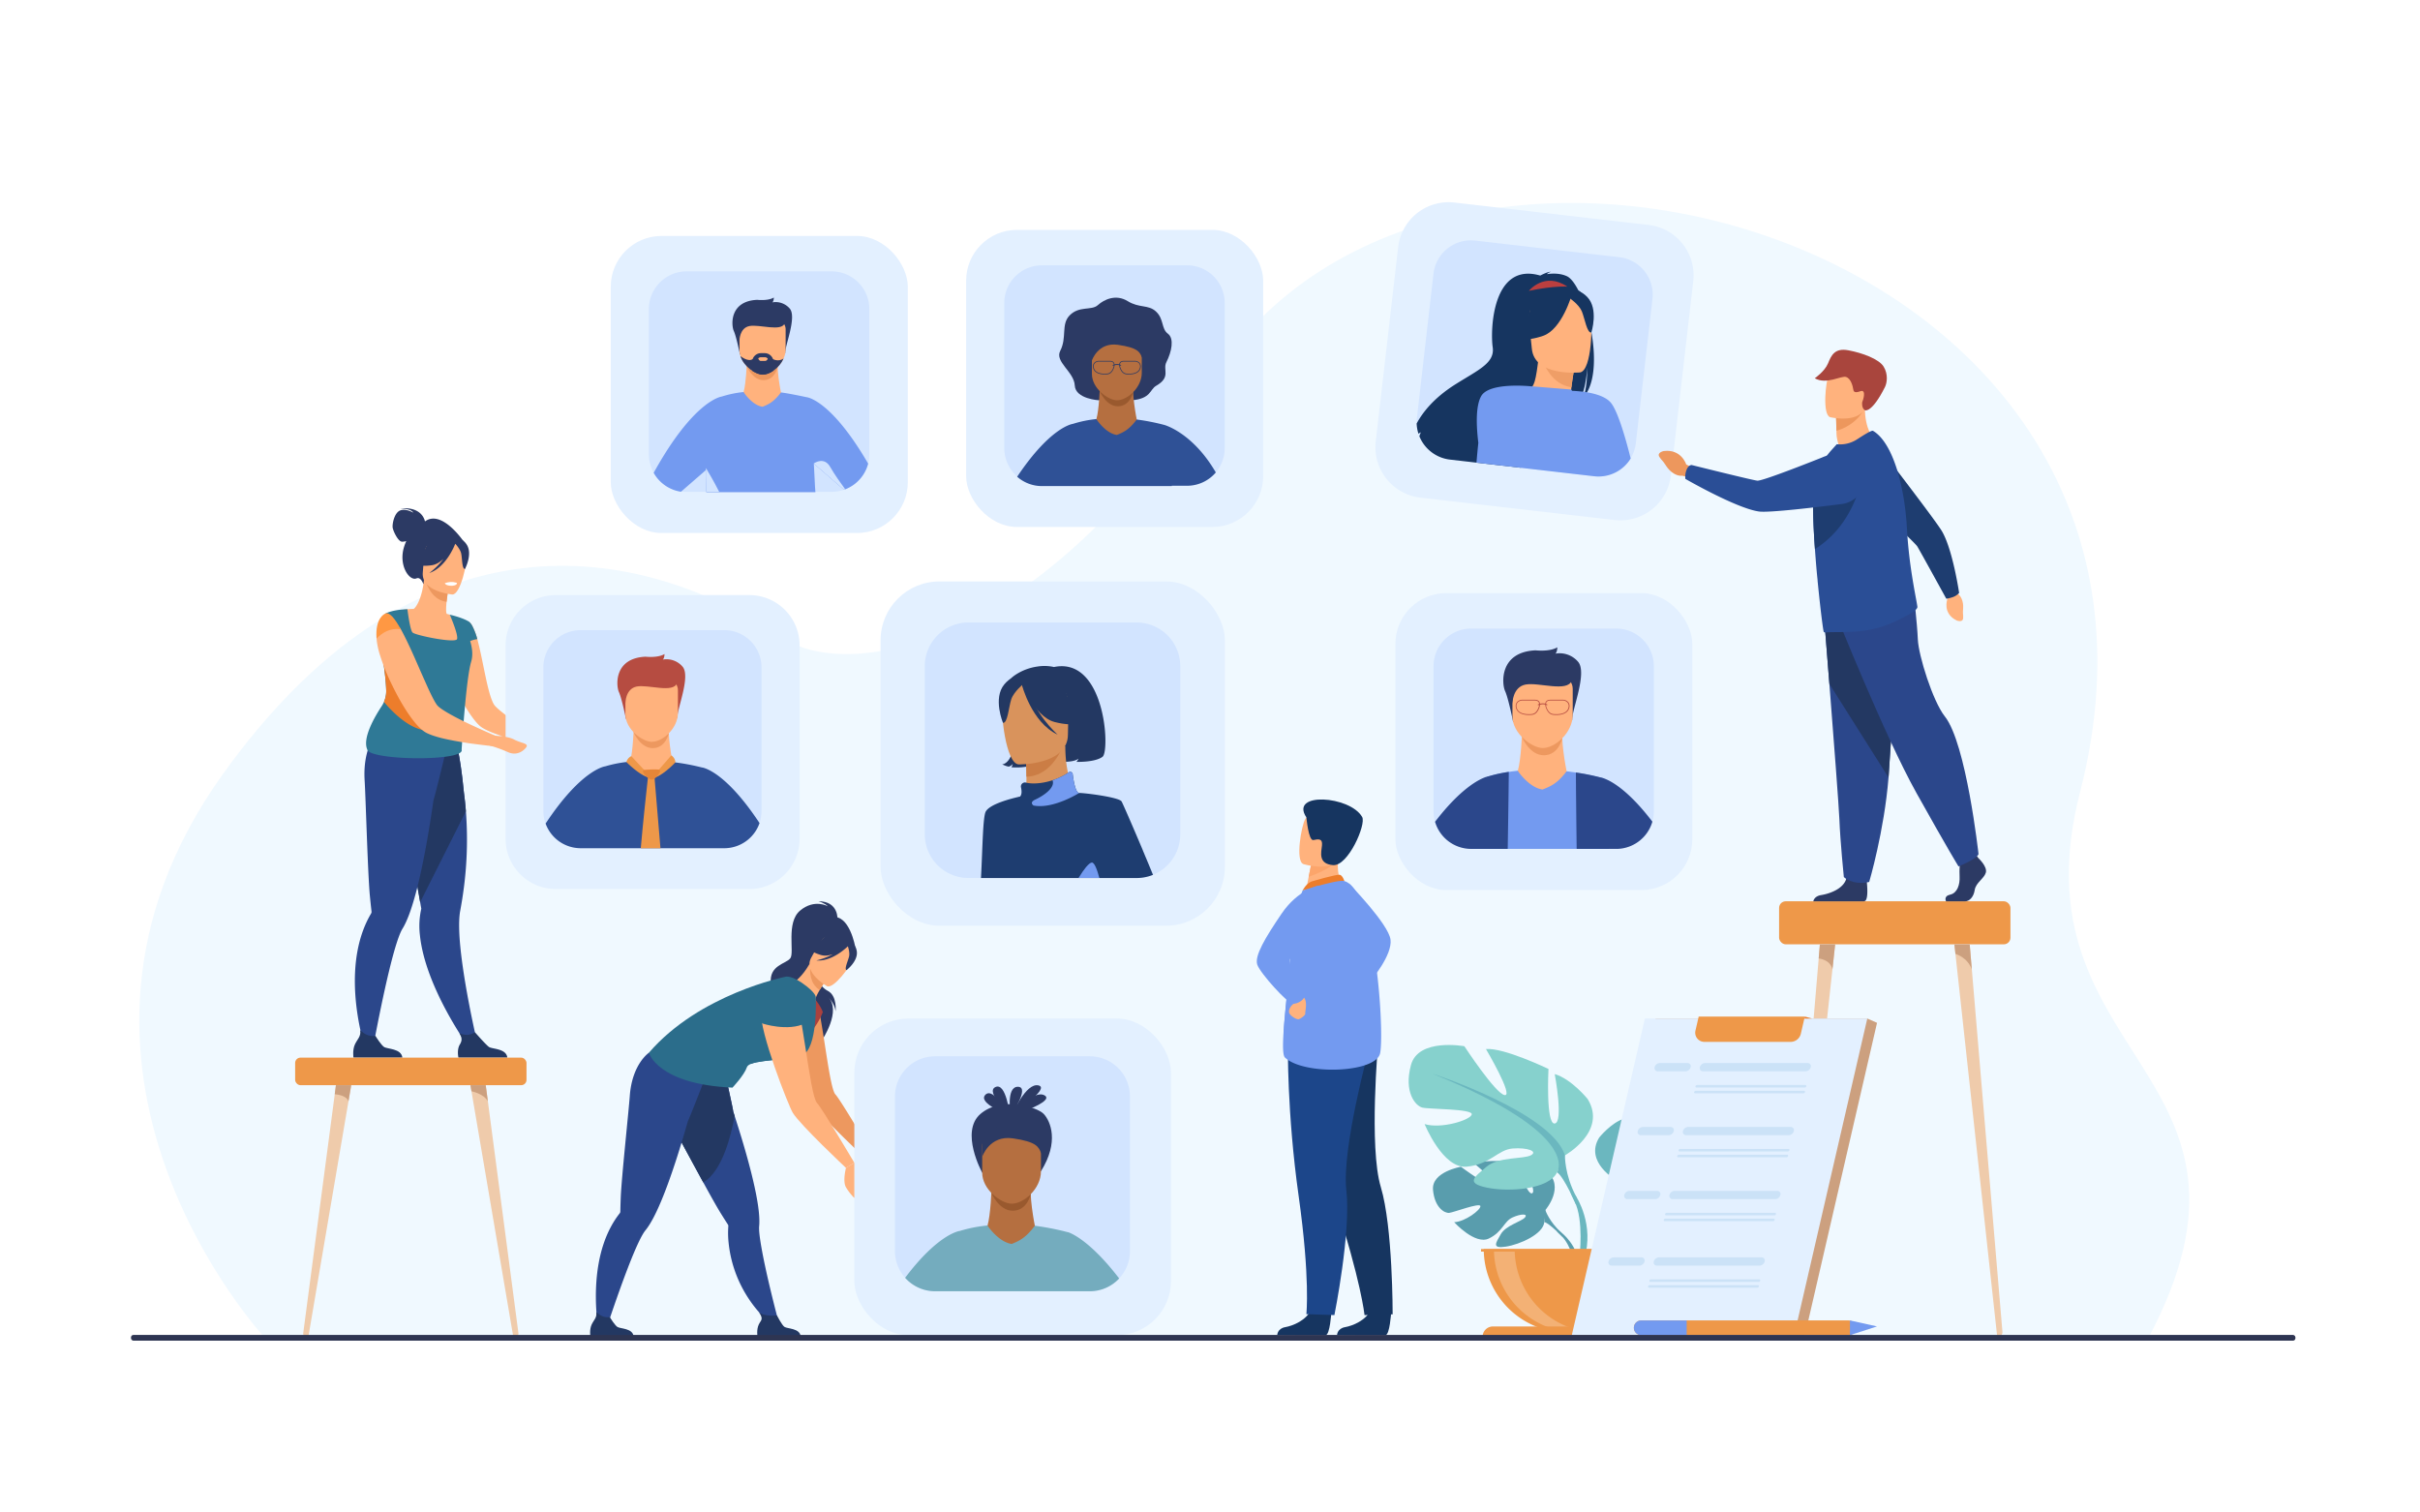<svg xmlns="http://www.w3.org/2000/svg" viewBox="0 0 2848 1780"><defs><style>.cls-1{fill:#fff;}.cls-2{fill:#f0f9ff;}.cls-3{fill:#599dad;}.cls-4{fill:#6bb7bf;}.cls-5{fill:#86d1cd;}.cls-6{fill:#ee9849;}.cls-7{fill:#f3b175;}.cls-8{fill:#2c3a64;}.cls-9{fill:#2b478b;}.cls-10{fill:#233862;}.cls-11{fill:#ffb27d;}.cls-12{fill:#ed985f;}.cls-13{fill:#2f7996;}.cls-14{fill:#ed7d2b;}.cls-15{fill:#e3f0ff;}.cls-16{fill:#d2e4ff;}.cls-17{fill:#b64c41;}.cls-18{fill:#2f5196;}.cls-19{fill:#e58638;}.cls-20{fill:#ff9843;}.cls-21{fill:#efcbab;}.cls-22{fill:#cca07f;}.cls-23{fill:#739af0;}.cls-24{fill:#b56f40;}.cls-25{fill:#99592e;}.cls-26{fill:#163560;}.cls-27{fill:#bc3f3f;}.cls-28{fill:#ef9e67;}.cls-29{fill:#d9935c;}.cls-30{fill:#cb7d45;}.cls-31{fill:#1e3d70;}.cls-32{fill:#1c468a;}.cls-33{fill:#fca56b;}.cls-34{fill:#ed975d;}.cls-35{fill:#a9453d;}.cls-36{fill:#2a4e96;}.cls-37{fill:#aa413e;}.cls-38{fill:#2b6d8b;}.cls-39{fill:#74acbe;}.cls-40{fill:#cbe2f7;}.cls-41{fill:#2e3552;}</style></defs><title>Img1</title><g id="Layer_2" data-name="Layer 2"><g id="_Layer_" data-name="&lt;Layer&gt;"><rect class="cls-1" width="2848" height="1780"/><path class="cls-2" d="M311.87,1574.59s-296.4-318.24-50.12-662.78C480.26,606.11,735,627,921.94,751.06c79.61,52.84,309.13,6.51,504.49-304.55C1692.84,22.3,2616.31,279.59,2447.93,932.23c-81.48,315.84,248,327.32,80.11,643Z"/><path class="cls-3" d="M1818.64,1424.14s23.91-27.9,1.47-45.63c0,0-16.39-9.92-29.76-9.11,0,0,18.94,31.76,12.82,34.91s-18.56-36.91-18.56-36.91-37.3-3.61-49.3,2.15c0,0,31.89,26.1,25.17,27.66s-41.16-24.07-41.16-24.07-34.72,5.91-32.87,27.09,13.81,27.72,19.07,27.16,36-12.3,36.69-8-17.85,18.39-30.81,19c0,0,24.48,27,40.75,19.21s17.65-20.15,27.79-24.78,18.8-4.62,14.61.11-22.53,9.31-28.33,19.57-11,17.18,5.82,14.64,44.2-14.84,45.4-29Z"/><path class="cls-3" d="M1703.51,1400.8s94.3-3.63,115.13,23.34c0,0,4.6,13.79,18.78,26.36l2.21,6s-16.35-17.22-22.19-18.27C1817.44,1438.24,1826.58,1404.83,1703.51,1400.8Z"/><path class="cls-3" d="M1837.42,1450.5s20.24,15,21.64,41.71l-3.67.33s-6.47-27.66-18.15-38.47S1837.42,1450.5,1837.42,1450.5Z"/><path class="cls-4" d="M1902.26,1389.05s-38-21.31-20.29-50.22c0,0,14.2-17.76,29.42-22.32,0,0-8.12,43.12,0,44.13s5.58-48.7,5.58-48.7,40.08-19.27,55.8-17.75c0,0-24.85,42.1-16.74,41.09s36-43.63,36-43.63,41.09-7.61,47.68,16.74-4.06,36.53-10.14,38-45.15,1-44.14,6.08,27.4,13.19,42.11,8.63c0,0-16.23,40.07-37.54,38s-27.9-15.21-41.09-16.23-22.83,2.54-16.23,6.09,28.91,1.16,39.57,10.22,19.27,14.64-.51,18.69-55.3,1.53-62.4-13.69Z"/><path class="cls-4" d="M2021,1316s-106.52,34.5-118.7,73c0,0,.51,17.25-10.14,37v7.61s11.15-25.87,17.24-29.42C1909.36,1404.27,1885.52,1370.79,2021,1316Z"/><path class="cls-4" d="M1892.12,1426.08s-16.43,25-7.07,55.32l4.23-1.14s-4.1-33.45,4.49-50.27S1892.12,1426.08,1892.12,1426.08Z"/><path class="cls-5" d="M1841.73,1359.67s50.15-28.09,26.75-66.21c0,0-18.72-23.4-38.78-29.42,0,0,10.69,56.84,0,58.18s-7.36-64.2-7.36-64.2-52.83-25.41-73.56-23.4c0,0,32.77,55.5,22.07,54.16s-47.48-57.5-47.48-57.5-54.16-10-62.85,22.06,5.35,48.15,13.37,50.16,59.51,1.33,58.18,8-36.11,17.39-55.51,11.37c0,0,21.4,52.82,49.49,50.15s36.78-20.06,54.16-21.4,30.09,3.35,21.4,8-38.11,1.53-52.16,13.47-25.41,19.29.67,24.64,72.89,2,82.25-18Z"/><path class="cls-4" d="M1685.26,1263.37s140.42,45.47,156.47,96.3c0,0-.67,22.73,13.38,48.81v10s-14.72-34.1-22.74-38.78C1832.37,1379.73,1863.8,1335.59,1685.26,1263.37Z"/><path class="cls-4" d="M1855.11,1408.48s21.65,32.89,9.31,72.92l-5.58-1.5s5.41-44.09-5.92-66.27S1855.11,1408.48,1855.11,1408.48Z"/><path class="cls-6" d="M1844.42,1568.21a98.25,98.25,0,0,0,98.24-98.25H1746.18A98.24,98.24,0,0,0,1844.42,1568.21Z"/><path class="cls-7" d="M1868.59,1567.45A98.24,98.24,0,0,1,1758.15,1470h24.41A98.25,98.25,0,0,0,1868.59,1567.45Z"/><path class="cls-6" d="M1944,1573.2H1744.82a12.12,12.12,0,0,1,12.12-12.12h175A12.12,12.12,0,0,1,1944,1573.2Z"/><rect class="cls-6" x="1742.95" y="1469.96" width="201.94" height="3.01"/><path class="cls-8" d="M500.13,613.65c-.28-1.53-3.89-18-29.29-15.15,0,0,12.64-.33,15.59,4.83,0,0-9.45-5.53-16-2.36s-8.87,15.84-8.34,19.82,6.23,16.23,10.76,16.68a13.46,13.46,0,0,0,5.3-.76,59.87,59.87,0,0,0-2.51,6.55c-7.09,22.18,6.25,40.9,14.47,37.43,5.27-2.23,8.18,6.89,8.18,6.89l47-50.8S519.8,599.17,500.13,613.65Z"/><path class="cls-9" d="M561.3,1225.52l-11.42,4.25s-49.61-68.8-55.71-129.34a91.71,91.71,0,0,1,1.63-31s-.49-2.77-1.34-7.66c-.39-2.29-.87-5-1.42-8.19-1.62-9.24-3.84-21.88-6.37-36.28-5.84-33.13-13.4-75.48-19.28-106.62l3.08-1L503.77,899l6.88-21.85,24.8-6.53s5.53,10.84,10.49,62c.91,6.71,1.74,14.11,2.36,22.14a438.26,438.26,0,0,1-2.36,89.66q-1.7,13.33-4.35,27.52c-1.3,6.91-1.5,16.34-1,27.17C543.14,1148.61,561.3,1225.52,561.3,1225.52Z"/><path class="cls-10" d="M548.3,954.78l-53.84,107c-.39-2.29-.87-5-1.42-8.19-1.62-9.24-3.84-21.88-6.37-36.28-5.84-33.13-13.4-75.48-19.28-106.62l3.08-1L503.77,899l6.88-21.85,24.8-6.53s5.53,10.84,10.49,62C546.85,939.35,547.68,946.75,548.3,954.78Z"/><path class="cls-9" d="M524.62,884.36l-1.25-10.69c-20.88,5.54-76.67-15.5-76.67-15.5s-20.23,17.78-17.57,60.4c1.29,20.81,3.66,109.21,6.13,135.37.9,9.48,1.68,16.23,2,18.93v0a3.73,3.73,0,0,1-.61,2.32,122.45,122.45,0,0,0-9.13,19.2c-24.27,64.68,3.74,144.34,3.74,144.34l7.27-2.93s15.94-88.65,28.89-127.81c2.2-6.65,4.31-11.87,6.24-15,5.63-9.09,10.86-23.94,15.6-41.6,9-33.4,16.19-76.84,21-110.38C510.92,941.07,524.62,884.36,524.62,884.36Z"/><path class="cls-11" d="M531.43,796.58a12.93,12.93,0,0,0,.57,1.69c8.16,23,22.69,47.13,32.6,55.94,6.51,5.82,24.39,11.86,39.6,16.18,10.09,3,19.1,5.11,22.79,6,1.18.3,1.86.42,1.86.42l3.39-10s-7.9-4.94-17.53-11.42c-13.38-9.09-30.1-21.06-33.31-26.2-7.41-12-12.33-48.51-18.69-73.19-.31-1.33-.64-2.62-1-3.89-.24-.93-.48-1.84-.73-2.75a2,2,0,0,0-.23-.65c-.35-1-.61-2-.9-2.8,0-.08-.06-.18-.13-.28a74.53,74.53,0,0,0-4.29-9.82c-1.85-2.88-3.88-4.3-6.07-3.82a27.46,27.46,0,0,0-6.82,3.54c-.8.55-1.65,1.18-2.51,1.89a6.69,6.69,0,0,0-1.45,1.24,36.23,36.23,0,0,0-8.56,11.45,44.82,44.82,0,0,0-4,13.69C524.85,772.65,527.21,784.41,531.43,796.58Z"/><path class="cls-11" d="M542.75,754.64a65,65,0,0,1-23,9c-35.25,7.11-47.83-22.87-52.3-43.32a29.94,29.94,0,0,1,12-3.31c2.54-.23,5.2-.36,7.41-.4,4-2.9,10.22-15.06,12.06-34.17l1.63.49,27.39,8.33s-1.51,8.74-2.37,17c-.66,6.47-.91,12.67.28,14.22,2.14.53,3.42.87,3.42.87v0A177.09,177.09,0,0,1,542.75,754.64Z"/><path class="cls-12" d="M527.92,691.29s-1.52,8.73-2.37,17c-15.59-2-22.42-17.1-25-25.34Z"/><path class="cls-11" d="M532.35,699.66s-37.05-3.1-34.77-26.14-1-39,22.79-38S547.85,645.8,549,653.68,542.05,699.87,532.35,699.66Z"/><path class="cls-13" d="M561.74,752.14c-.24-.93-.48-1.84-.73-2.75a2,2,0,0,0-.23-.65c-.35-1-.61-2-.9-2.8,0-.08-.06-.18-.13-.28a74.53,74.53,0,0,0-4.29-9.82c-1.34-2.09-2.69-3.92-4.17-4.59-1.17-.73-7.6-4.48-22-7.86v0c.37.85,10.24,23.34,8.61,28.68s-49.46-4.39-52.48-7.78c-2.43-2.72-4.79-18.61-5.63-24.81-.22-1.54-.33-2.48-.33-2.48s-17.29.16-26.26,5.4a74.09,74.09,0,0,1,7.64,16.44c.26.84.49,1.68.7,2.53a33.75,33.75,0,0,1,.92,5.39c.2,2.36-.7,4.61-2.34,6.92a50.38,50.38,0,0,1-6,6.66c-1.58,1.53-3.28,3.14-5,4.88h0c1.38,10.64,4.66,28,5.4,46.9a32.4,32.4,0,0,1-5.32,18.92c-8.38,12.68-22.89,37.64-17,51,2.19,13.1,115.53,14.28,111.07.19,0,0,5-82.69,11.19-103.37.22-.76.41-1.5.58-2.24,1.72-7.87.22-15.47-1.7-22.23A38.47,38.47,0,0,1,561.74,752.14Z"/><path class="cls-8" d="M549.14,640.76c-5-7.51-9.5-6.42-12.13-4.58-19.11-13.14-33.78,2-33.78,2a44.25,44.25,0,0,1-17,24.57s6.32,4.84,22.27,2.4c4.87-.75,9.45-3.7,13.46-7.43a86.91,86.91,0,0,1-16.67,16.65c19.43-6.72,29.47-31.8,30.48-34.46,2.06,2.26,6.07,7.11,7,11.56,1.26,6.06.88,18.22,4.44,18.16C547.2,669.62,556.67,652,549.14,640.76Z"/><path class="cls-14" d="M509.49,859.63c-21.9,2.94-43.7-17.07-57.65-33.57a31.85,31.85,0,0,0,2.62-13.91c-.74-18.91-4-36.26-5.4-46.9h0c1.74-1.74,3.44-3.35,5-4.88a50.38,50.38,0,0,0,6-6.66C482.39,781.37,539.17,855.64,509.49,859.63Z"/><path class="cls-11" d="M663.31,881.45C658.39,882.87,651,889,641,883.56a164.73,164.73,0,0,0-18.69-8.22c-1.51-.47-2.36-.8-2.36-.8l5.61-11.65a2.26,2.26,0,0,0,.49.2c2.64.91,16,5.46,22.67,4.76,7.44-.83,18.56,9.31,18.56,9.31S668.22,880.1,663.31,881.45Z"/><path class="cls-10" d="M473.53,1244.69H416s-1.38-8.77,1.62-15.42c2.88-6.38,7.39-9.28,6.31-17,3.66,3.76,9.62,8,17.93,6.86,1,1.65,6.58,10.49,10,12.94C455.61,1234.77,472.38,1233.8,473.53,1244.69Z"/><path class="cls-10" d="M597.05,1244.69H539.52s-2.15-9.17,1.63-15.42c3.34-5.52,2.06-8.67-.42-13.24a22.36,22.36,0,0,0,9.69,1.83,20.4,20.4,0,0,0,8.56-3c2.47,2.82,13.07,14.84,16.39,17.22C579.13,1234.77,595.89,1233.8,597.05,1244.69Z"/><path class="cls-1" d="M523.52,686.33s.52,3,8,3.06c0,0,6.31,0,6.32-3.31C537.86,686.08,531.92,683.34,523.52,686.33Z"/><path class="cls-11" d="M585.4,867.17a22.84,22.84,0,0,0,8.5-2.09c3.57-1.9,15.23,1.16,14.1,2.71s-7.66-.36-8.27.52a10.6,10.6,0,0,1-3,2Z"/><path class="cls-15" d="M654.2,700.33H881.84A59.16,59.16,0,0,1,941,759.49V987.13a59.15,59.15,0,0,1-59.15,59.15H654.2A59.15,59.15,0,0,1,595,987.13V759.49A59.16,59.16,0,0,1,654.2,700.33Z"/><path class="cls-16" d="M896.19,785.48V954.41a43.83,43.83,0,0,1-38,43.5,44.82,44.82,0,0,1-6,.4H683.37a43.84,43.84,0,0,1-43.9-43.9V785.48a43.89,43.89,0,0,1,43.9-43.89H852.29A43.89,43.89,0,0,1,896.19,785.48Z"/><path class="cls-11" d="M745.77,858s-.86,26.45-4.24,38.29L714.74,915,815.58,930.1l-24.05-33.23s-7.26-35.45-3.45-48.57S745.77,858,745.77,858Z"/><path class="cls-12" d="M745.62,861.68s8,19.2,23,18.78,18.44-17.41,18.44-17.41Z"/><path class="cls-17" d="M736.66,846.14s-4.85-24.21-8.24-31.55-6.2-40.05,31.31-41.74c0,0,14.39,1.69,22.29-3.11,0,0,0,4.8-2,6.49a24.94,24.94,0,0,1,23.13,8.18c10.16,11.28-6.77,50.77-5.92,60.08Z"/><path class="cls-11" d="M766.9,873C756,872.85,736,858.36,736,840.41v-28c0-6.56,4.57-11.92,10.15-11.92h41.53c5.58,0,10.15,5.36,10.15,11.92v26.42C797.81,857.64,779.38,873.26,766.9,873Z"/><path class="cls-17" d="M736,827.36s.06-16.83,13.39-19.42,43.15,8.2,47.38-4.07-57.65-12-60.77-4.23S736,827.36,736,827.36Z"/><path class="cls-18" d="M830.15,904.33l0,0a18.38,18.38,0,0,0-4.3-1.16v0a264.89,264.89,0,0,0-31-5.91c-1.1-.15-2.19-.27-3.27-.4-6.61,8.79-11.91,12.8-17.47,15.59-1.24.62-2.48,1.18-3.76,1.72-1.11.47-2.24.93-3.4,1.38a21.38,21.38,0,0,1-4.29-1.07,25.59,25.59,0,0,1-2.36-1c-10.66-5-18.72-16.86-18.72-17.19-1.5.16-2.95.33-4.35.5a146.07,146.07,0,0,0-24.86,5.07h0c-.78.09-28.24,3.87-70.26,67.37a43.92,43.92,0,0,0,41.33,29H852.29a44.82,44.82,0,0,0,6-.4,44,44,0,0,0,35.56-29.16C862,920.45,839.2,907.67,830.15,904.33Z"/><path class="cls-6" d="M742.93,889.88a10.69,10.69,0,0,0-5.74,6.94s18,18.47,29.71,18.76Z"/><path class="cls-6" d="M766.9,915.58l23.18-26.64s4.79,3.15,4.72,8.34C794.8,897.28,776.87,916.28,766.9,915.58Z"/><path class="cls-6" d="M777.27,998.31H754.1c2.73-31.1,6.06-61.87,7.66-76.26.33-2.92.58-5.17.75-6.61,0-.24,0-.45.07-.65s0-.21,0-.29c.07-.58.11-.89.11-.89l2.32,0,3.65-.06h0l1.55,0s0,.24,0,.7c0,.25.05.57.09,1s.05.65.08,1c.15,1.71.35,4.17.61,7.27C772.34,938.46,774.84,968.39,777.27,998.31Z"/><path class="cls-19" d="M758.09,906.13s10.69-1.07,17.2-.41a1.8,1.8,0,0,1,1.38,2.67c-1.82,3.29-5.54,9-9.44,9C761.76,917.37,753.24,906.5,758.09,906.13Z"/><path class="cls-11" d="M619.22,879.54c-3,4.12-11.07,10.4-21.42,5.6a164.42,164.42,0,0,0-19.16-7.09c-1.52-.38-2.39-.65-2.39-.65l4.89-12a2.49,2.49,0,0,0,.51.17c2.69.75,16,.8,23.29,4.71C613.41,874.83,622.79,874.69,619.22,879.54Z"/><path class="cls-11" d="M585.88,867.13l-2.06,11.28-10-.95c-1.84-.19-2.89-.36-2.89-.36-4.91-.53-10.79-1.32-17.19-2.15h-.09c-11-1.65-23.32-3.71-33.78-6.27-7.36-1.87-13.79-4-18.24-6.31a9.55,9.55,0,0,1-1.28-.76c-10.71-6.44-24.55-26.93-35.85-49.2-1.57-3.07-3.06-6.15-4.53-9.15a235.72,235.72,0,0,1-12.65-31.87A91.35,91.35,0,0,1,443.67,756a40.12,40.12,0,0,1-.47-4.39c-.06-.79-.11-1.57-.15-2.33,4.33-3.79,14.32-10.86,27.93-10.13.29.49.57,1,.85,1.48,5.87,10.68,12.29,24.61,18.35,38.48,3.35,7.61,6.61,15.22,9.82,22.23,1.85,4.26,3.67,8.27,5.38,11.94,3.3,7,6.22,12.65,8.69,16.16,1.59,2.3,5.84,5.31,11.42,8.64,9.7,5.84,23.75,12.69,35.94,18.22,5.06,2.34,9.84,4.44,13.81,6.18C581.65,865.33,585.88,867.13,585.88,867.13Z"/><path class="cls-20" d="M471.8,740.68c-17-3.13-28.63,10.93-28.63,10.93-2-25,10.15-29.44,10.15-29.44C458.14,719.67,464.67,727.81,471.8,740.68Z"/><rect class="cls-6" x="2093.75" y="1060.69" width="272.26" height="50.65" rx="7.81" ry="7.81"/><path class="cls-21" d="M2159.73,1111.34,2156.5,1141,2109.68,1570a2.67,2.67,0,0,1-2.45,2.63c-2.4,0-4.27-2.49-4-5.35l37.13-439.38,1.41-16.6Z"/><path class="cls-22" d="M2159.73,1111.34,2156.5,1141c-2.22-11.81-16.16-13-16.16-13l1.41-16.6Z"/><path class="cls-21" d="M2352.54,1572.67a2.67,2.67,0,0,1-2.45-2.63L2303.27,1141l-2-18.49-1.21-11.15h18l1.4,16.6,1.11,13,36,426.36C2356.81,1570.18,2354.94,1572.67,2352.54,1572.67Z"/><path class="cls-22" d="M2320.53,1141c-4.58-14.12-19.27-18.46-19.27-18.46h0l-1.21-11.15h18l1.4,16.6Z"/><rect class="cls-6" x="347.35" y="1244.69" width="272.26" height="32.45" rx="6.25" ry="6.25"/><path class="cls-21" d="M413.33,1277.14l-3.24,19L363.27,1571a2.31,2.31,0,0,1-2.45,1.68c-2.4,0-4.27-1.59-4-3.43l37.14-281.47,1.4-10.63Z"/><path class="cls-22" d="M413.33,1277.14l-3.24,19c-2.22-7.57-16.15-8.36-16.15-8.36l1.4-10.63Z"/><path class="cls-21" d="M606.13,1572.67a2.33,2.33,0,0,1-2.45-1.68l-46.82-274.86-2-11.85-1.22-7.14h18l1.41,10.63,1.1,8.35,36,273.12C610.41,1571.08,608.54,1572.67,606.13,1572.67Z"/><path class="cls-22" d="M574.12,1296.12c-4.58-9-19.27-11.83-19.27-11.83h0l-1.22-7.14h18l1.41,10.63Z"/><rect class="cls-15" x="718.77" y="277.69" width="349.59" height="349.59" rx="59.78" ry="59.78"/><path class="cls-16" d="M1023.08,363.74V534.45a44.28,44.28,0,0,1-28.37,41.38c-.5.2-1,.38-1.51.55a44,44,0,0,1-14.49,2.43H808a43.81,43.81,0,0,1-6.62-.5,44.31,44.31,0,0,1-37.73-43.86V363.74A44.35,44.35,0,0,1,808,319.38h170.7A44.36,44.36,0,0,1,1023.08,363.74Z"/><path class="cls-11" d="M878.85,427.73s-.75,23.24-3.73,33.65L851.58,477.8l88.62,13.26-21.14-29.2s-6.38-31.16-3-42.68S878.85,427.73,878.85,427.73Z"/><path class="cls-12" d="M878.72,430.94s7,16.87,20.21,16.5,16.2-15.3,16.2-15.3Z"/><path class="cls-8" d="M870.84,417.28s-4.26-21.28-7.24-27.72-5.45-35.2,27.52-36.69c0,0,12.64,1.49,19.58-2.73,0,0,0,4.22-1.73,5.7A21.92,21.92,0,0,1,929.29,363c8.93,9.92-5.95,44.62-5.2,52.8Z"/><path class="cls-11" d="M924.58,387.63v23.22a27.37,27.37,0,0,1-2.4,11h0a35.15,35.15,0,0,1-11.88,14.34c-4.31,3-8.93,4.76-12.88,4.69-3.43-.07-7.9-1.75-12.23-4.62-5.83-3.86-11.38-9.86-13.74-16.92l0-.11-.09-.29a22.46,22.46,0,0,1-1.07-6.74V387.63c0-5.76,4-10.47,8.92-10.47h36.49C920.56,377.16,924.58,381.87,924.58,387.63Z"/><path class="cls-23" d="M949.19,467.43s-20.81-4.48-30.13-5.57c-8.22,10.93-14.13,13.86-21.64,16.84-12.1-1.67-22.3-17-22.3-17.32a125.32,125.32,0,0,0-25.67,5.29h0c-.85.11-33.07,4.59-80.17,89.8a44.37,44.37,0,0,0,32.12,22.24c6.07-5.24,19.1-16.56,29.32-25.44-.11,2.87-.13,5.46-.07,7.72.18,6.1.37,12.16.5,18.22H959.63c-.25-3.08-.45-6.05-.6-8.88-.44-8.83-.85-16.9-1.23-24.26a1.21,1.21,0,0,0,0-.19c0-.08,0-.15,0-.23l0,0,6.5,5.64,1.47,1.27,1.3,1.13,1.82,1.59,3.34,2.89,1.55,1.35.82.72c.32.27.64.54.95.82s.48.4.71.61l1.64,1.43,1.34,1.17,1.12,1q2,1.77,4,3.44l1.52,1.32c.52.46,1,.91,1.55,1.34l1.06.92.47.4c.53.47,1.05.93,1.55,1.35l1.51,1.32.6.51c.21.19.41.36.62.53.5-.17,1-.35,1.51-.55a44.46,44.46,0,0,0,26.95-30.2C977.55,469.7,949.19,467.43,949.19,467.43Z"/><path class="cls-8" d="M870.25,400.77s0-14.78,11.76-17.06,37.92,7.21,41.64-3.57-50.67-10.6-53.4-3.72S870.25,400.77,870.25,400.77Z"/><path class="cls-16" d="M846.37,578.81H831.14c-.13-6.06-.32-12.12-.5-18.22-.06-2.26,0-4.85.07-7.72,0-.64,0-1.29.08-2,.15.24.41.65.76,1.23C833.83,555.85,840,566.2,846.37,578.81Z"/><path class="cls-8" d="M910.29,426v10.23c-4.31,3-8.93,4.76-12.88,4.69-3.43-.07-7.9-1.75-12.23-4.62V426a10.43,10.43,0,0,1,10.39-10.39h4.33A10.43,10.43,0,0,1,910.29,426Z"/><path class="cls-16" d="M994.71,575.83c-.5.2-1,.38-1.51.55-.21-.17-.41-.34-.62-.53l-.6-.51L990.47,574c-.5-.42-1-.88-1.55-1.35l-.47-.4-1.06-.92c-.5-.43-1-.88-1.55-1.34l-1.52-1.32q-1.94-1.66-4-3.44l-1.12-1-1.34-1.17-1.64-1.43c-.23-.21-.48-.41-.71-.61s-.63-.55-.95-.82l-.82-.72-1.55-1.35-3.34-2.89-1.82-1.59-1.3-1.13-1.47-1.27-6.5-5.64-.12-.11.11-.08c1.22-.86,12.33-8.2,19.34,4.2C982.08,558.41,990,569.42,994.71,575.83Z"/><path class="cls-8" d="M922.17,421.89c-4.9,11.18-16.36,19.18-24.76,19-8.07-.15-21.86-9.24-26-21.54l0-.11-.09-.29s8.67,7.39,14.4,3.73h24.07S916.1,426.31,922.17,421.89Z"/><path class="cls-11" d="M900.33,424.75h-5.19c-1.19,0-2.71-1.95-2.71-3.14a5.74,5.74,0,0,1,2.71-1.19h5.19a4.34,4.34,0,0,1,3.21,1.7S902.82,424.75,900.33,424.75Z"/><rect class="cls-15" x="1137" y="270.56" width="349.59" height="349.59" rx="59.78" ry="59.78"/><path class="cls-16" d="M1441.31,356.61v170.7A44.35,44.35,0,0,1,1397,571.67H1226.25a44.38,44.38,0,0,1-44.36-44.36V356.61a44.36,44.36,0,0,1,44.36-44.36H1397A44.35,44.35,0,0,1,1441.31,356.61Z"/><path class="cls-8" d="M1293.48,471.09s-27.85-1.4-28.63-17.47-23.79-27.79-17.12-40.69c8.17-15.82.71-31,11-41.67,11.36-11.73,25.72-5.36,33.3-12.19s21.42-13.12,35.08-4.69,24.09,3.9,33.07,12c9.92,9,6.16,20.28,14.34,26.42,7.5,5.63,4.45,21-1.87,33.48-4.55,9,5.94,17.44-12.08,27.78-7.49,4.31-5.87,15.14-28.63,17C1321.71,471.93,1299.46,467.13,1293.48,471.09Z"/><path class="cls-24" d="M1294.31,456.84s-.81,25.11-4,36.36l-25.44,17.74,95.75,14.33-22.83-31.55s-6.9-33.67-3.28-46.12S1294.31,456.84,1294.31,456.84Z"/><path class="cls-25" d="M1294.17,460.3s7.58,18.23,21.84,17.83,17.51-16.53,17.51-16.53Z"/><path class="cls-24" d="M1314.37,471.09c-10.33-.18-29.35-13.95-29.35-31V413.51c0-6.22,4.34-11.31,9.64-11.31h39.43c5.3,0,9.64,5.09,9.64,11.31V438.6C1343.73,456.47,1326.23,471.3,1314.37,471.09Z"/><path class="cls-18" d="M1370.33,500.12h0a259.58,259.58,0,0,0-32.55-6.4c-8.9,11.8-15.27,14.95-23.4,18.16-13.07-1.81-24.08-18.31-24.08-18.68a134.94,134.94,0,0,0-27.75,5.68h0c-1.14.15-26.6,4.1-65.49,62.18a44.15,44.15,0,0,0,29.24,11H1379c0-.13,0-.27,0-.4h18A44.26,44.26,0,0,0,1430.83,556C1403.5,509,1370.33,500.12,1370.33,500.12Z"/><path class="cls-8" d="M1285,424.29s7.17-21.89,30.67-18.48,25.54,8.44,28,14.26,7.32-21.29,7.32-21.29l-27.72-8.24s-33.55,3.82-36,9.45l-2.41,5.62Z"/><path class="cls-8" d="M1341.2,427.19a7.58,7.58,0,0,0-5.94-2.52h-12.47c-2.38,0-4,.67-4.93,2a4.41,4.41,0,0,0-.7,2.07h0a11.72,11.72,0,0,0-5.55.1h0a4.54,4.54,0,0,0-.71-2.16c-.89-1.35-2.55-2-4.92-2H1293.5a7.56,7.56,0,0,0-5.94,2.52,6.37,6.37,0,0,0-1.16,5.48c1.42,7.06,9.54,8,13.6,8a20.64,20.64,0,0,0,2.27-.11c3.8,0,6.47-2.17,8.41-6.81a12.15,12.15,0,0,0,1-3.83h0a10.76,10.76,0,0,1,5.5-.11h0a12.21,12.21,0,0,0,.94,3.94c2,4.64,4.62,6.8,8.42,6.81a20.64,20.64,0,0,0,2.27.11c4.06,0,12.18-.9,13.6-7.95A6.39,6.39,0,0,0,1341.2,427.19Zm-30.41,2.95a12.77,12.77,0,0,1-.86,3.26c-1.8,4.3-4.24,6.3-7.68,6.3h0a23.8,23.8,0,0,1-6.92-.32c-4.63-.94-7.35-3.25-8.08-6.87a5.58,5.58,0,0,1,1-4.8,6.74,6.74,0,0,1,5.3-2.22H1306c2.08,0,3.5.55,4.24,1.66a3.9,3.9,0,0,1,.58,1.94h0a8.53,8.53,0,0,0-1.09.41.49.49,0,0,0-.25.65.5.5,0,0,0,.45.28.52.52,0,0,0,.21,0,5.92,5.92,0,0,1,.67-.26Zm30.77,2.37c-.73,3.62-3.45,5.93-8.08,6.87a23.8,23.8,0,0,1-6.92.32h0c-3.44,0-5.88-2-7.67-6.3a11.4,11.4,0,0,1-.87-3.34h0a5.64,5.64,0,0,1,.71.33.49.49,0,0,0,.66-.21.48.48,0,0,0-.2-.66,8.39,8.39,0,0,0-1.17-.5h0a3.81,3.81,0,0,1,.58-1.85c.73-1.11,2.16-1.66,4.24-1.66h12.47a6.74,6.74,0,0,1,5.3,2.22A5.58,5.58,0,0,1,1341.56,432.51Z"/><path class="cls-15" d="M1900.12,612,1671.6,585.65a59.77,59.77,0,0,1-52.53-66.23l26.35-228.52a59.77,59.77,0,0,1,66.23-52.53l228.52,26.35A59.77,59.77,0,0,1,1992.71,331l-26.35,228.52A59.79,59.79,0,0,1,1900.12,612Z"/><path class="cls-16" d="M1944.72,351.87l-19.56,169.58a43.91,43.91,0,0,1-6.23,18.07h0a44.34,44.34,0,0,1-38.15,21.19h0a42.8,42.8,0,0,1-4.76-.29l-71.89-8.29-14.22-1.64-46.45-5.36-6-.69-31-3.58a44.32,44.32,0,0,1-36-27.46c-.39-.95-.74-1.9-1.05-2.87a43.58,43.58,0,0,1-2.15-12.15,44.1,44.1,0,0,1,.27-6.67L1687,322.15a44.35,44.35,0,0,1,49.15-39l169.58,19.55A44.37,44.37,0,0,1,1944.72,351.87Z"/><path class="cls-26" d="M1872.9,391c0-.14,0-.28-.07-.41-.55-3.09-1.17-6.17-1.84-9.19h0c3.77-24.25-5.54-34.61-13.59-39.87h0c-4.33-8.45-9-14.41-13.33-16.43-8-3.69-17.18-3.4-23.54-2.48,1.5-1.84,4.68-2.73,4.68-2.73-4-.26-12.53,4.42-12.53,4.42-57-16.6-58.78,65.35-56,84.12s-16.42,26.59-43.87,43.88c-24.94,15.71-38.37,32.65-45.6,46.08a43.58,43.58,0,0,0,2.15,12.15,8.69,8.69,0,0,1,2.69-1.75c0,.17-.73,2-1.64,4.62a44.32,44.32,0,0,0,36,27.46l31,3.58,6,.69,46.45,5.36c4.88-6.91,10.2-14.08,15.72-21.18,13.44-17.32,28.13-34.32,40.91-46.69,4.22-4.09,8.22-7.66,11.91-10.58l.4-.32a54,54,0,0,0,4.4-10.68c3.93-12.85,4.67-27.16,4.73-28.58,0,13.28-1.16,22.49-2.68,28.87a49.75,49.75,0,0,1-1.92,6.34,34.06,34.06,0,0,0,4.36-6C1877.41,445.12,1877.53,417.29,1872.9,391Z"/><path class="cls-11" d="M1849.85,476.92c.18.11-18.75,7.32-31.75,2.09-12.23-4.9-18.6-22.23-18.42-22.24,5.47-.45,7.86-7.62,11.39-39.22l2.36.75L1853.17,431s-2.41,12.69-3.82,24.74C1848.15,465.9,1847.66,475.57,1849.85,476.92Z"/><path class="cls-27" d="M1799.29,342.27s18.32-23.12,45.29-4.92C1844.58,337.35,1829.66,336,1799.29,342.27Z"/><path class="cls-28" d="M1853.17,431s-2.41,12.69-3.82,24.74c-22.68-3.26-32.32-25.4-35.92-37.48Z"/><path class="cls-11" d="M1859.54,438.29s-53.92,5.45-56.8-28.19-11.76-55.58,22.55-60.47,42.1,7.36,45.79,18.35S1873.49,436,1859.54,438.29Z"/><path class="cls-26" d="M1849.81,346.73s-11.46,40.71-33.66,48.45-32.55,2.5-32.55,2.5,16.24-15.29,17.82-39.73C1801.42,358,1837.07,328.89,1849.81,346.73Z"/><path class="cls-26" d="M1846.41,350.24s11.79,7.88,15.2,16.22,6.11,25.87,11.2,24.84c0,0,8.88-27.76-4.92-41.88C1853.26,334.45,1846.41,350.24,1846.41,350.24Z"/><path class="cls-23" d="M1896,474.27c-5.6-7-17-10.67-28.28-12.56l-2.44-.37-2-.29c-4.74-.61-9.28-.93-13.15-1.1l-1-1.48,0-.05-45.6-3.69-.48,0h-.19c-3.44-.37-50.67-5.05-59.81,11.61-6,10.89-6.09,31.73-3.26,54.85-.86,7.85-1.56,15.83-2.19,23.32l6,.69,46.45,5.36,14.22,1.64,71.89,8.29a42.8,42.8,0,0,0,4.76.29h0a44.34,44.34,0,0,0,38.15-21.19h0C1912,511.22,1903.37,483.51,1896,474.27Z"/><rect class="cls-15" x="1642.19" y="698.06" width="349.39" height="349.39" rx="59.74" ry="59.74"/><path class="cls-16" d="M1946.33,784.06V954.67A44.26,44.26,0,0,1,1904.17,999c-.72,0-1.44,0-2.17,0H1730.47l-.87,0a44.27,44.27,0,0,1-42.54-44.29V784.06a44.34,44.34,0,0,1,44.33-44.34H1902A44.34,44.34,0,0,1,1946.33,784.06Z"/><path class="cls-11" d="M1791.16,863.11s-1,30.34-4.86,43.93l-30.74,21.44,115.7,17.32-27.59-38.13s-8.33-40.68-4-55.73S1791.16,863.11,1791.16,863.11Z"/><path class="cls-12" d="M1791,867.3s9.14,22,26.38,21.54,21.15-20,21.15-20Z"/><path class="cls-8" d="M1780.71,849.46s-5.57-27.78-9.45-36.19-7.12-46,35.92-47.9c0,0,16.51,1.94,25.57-3.56,0,0,0,5.5-2.26,7.44a28.59,28.59,0,0,1,26.53,9.39c11.65,12.94-7.76,58.25-6.79,68.93Z"/><path class="cls-11" d="M1815.4,880.33c-12.48-.22-35.47-16.85-35.47-37.44V810.76c0-7.52,5.25-13.67,11.65-13.67h47.64c6.41,0,11.66,6.15,11.66,13.67v30.31C1850.88,862.66,1829.72,880.58,1815.4,880.33Z"/><path class="cls-8" d="M1779.93,827.91s.07-19.3,15.36-22.27,49.52,9.41,54.37-4.67-66.15-13.84-69.73-4.85S1779.93,827.91,1779.93,827.91Z"/><path class="cls-23" d="M1893.3,999H1730.47c4.1-37.1,12.89-81.83,19.92-84.78,0,0,.8-.29,2.35-.77h0a159.16,159.16,0,0,1,22.78-5h.08q4.9-.76,10.66-1.36c0,.45,13.31,19.91,29.1,22.09,9.82-3.89,17.53-7.19,28.27-21.46,3.54.42,7.17.9,10.88,1.48,9,1.39,18.53,3.28,28.45,5.78,1.18.29,2.36.59,3.55.91h0l1.41.37s.12.49.4,3.4h0C1889,926.21,1890.43,945.21,1893.3,999Z"/><path class="cls-9" d="M1751.67,913.64l-.12,0a23.33,23.33,0,0,0-2.47.71l-.18.06-.14,0-.1,0c-8.54,3-29.93,13.81-59.8,52.7A44.34,44.34,0,0,0,1729.6,999l.87,0h43.9c.47-27.39.8-51.22,1-67.56.08-7.22.15-13,.2-16.92s.06-6.12.06-6.12h-.08A170.83,170.83,0,0,0,1751.67,913.64Z"/><path class="cls-9" d="M1888,916.21a24.25,24.25,0,0,0-4.4-1.26h0a260.58,260.58,0,0,0-29-5.8h0c0,.23,0,5.17.1,13.69h0c0,5.46.11,12.4.18,20.5.15,15.1.35,34.28.64,55.66H1902c.73,0,1.45,0,2.17,0a44.39,44.39,0,0,0,40.44-32C1916.68,930.38,1896.73,919.45,1888,916.21Z"/><path class="cls-17" d="M1845.56,826.34a8.48,8.48,0,0,0-6.68-2.84h-14c-2.66,0-4.53.77-5.54,2.28a5.22,5.22,0,0,0-.79,2.32h0a13,13,0,0,0-6.23.11h0a5.19,5.19,0,0,0-.8-2.43c-1-1.51-2.87-2.28-5.54-2.28h-14a8.48,8.48,0,0,0-6.68,2.84,7.19,7.19,0,0,0-1.31,6.17c1.6,7.92,10.73,8.94,15.29,8.94a24.81,24.81,0,0,0,2.56-.12c4.27,0,7.27-2.44,9.46-7.66a13.62,13.62,0,0,0,1.06-4.3h0a12.25,12.25,0,0,1,6.18-.13h0a13.5,13.5,0,0,0,1.07,4.43c2.19,5.22,5.19,7.66,9.46,7.66a24.6,24.6,0,0,0,2.56.12c4.56,0,13.69-1,15.29-8.94A7.19,7.19,0,0,0,1845.56,826.34Zm-34.2,3.31a13.64,13.64,0,0,1-1,3.66c-2,4.85-4.77,7.1-8.63,7.1h-.06a27.26,27.26,0,0,1-7.78-.36c-5.21-1.06-8.26-3.66-9.08-7.72a6.3,6.3,0,0,1,1.11-5.4,7.6,7.6,0,0,1,6-2.51h14c2.34,0,4,.63,4.77,1.87a4.26,4.26,0,0,1,.66,2.18h0a10.84,10.84,0,0,0-1.23.45.55.55,0,0,0-.27.73.54.54,0,0,0,.5.33.59.59,0,0,0,.23,0,7.75,7.75,0,0,1,.75-.29Zm34.6,2.68c-.82,4.06-3.88,6.66-9.08,7.72a27.26,27.26,0,0,1-7.78.36H1829c-3.86,0-6.6-2.25-8.63-7.1a13.57,13.57,0,0,1-1-3.75h0a6.33,6.33,0,0,1,.8.36.55.55,0,1,0,.52-1,8.45,8.45,0,0,0-1.33-.57h0a4.43,4.43,0,0,1,.65-2.08c.83-1.24,2.44-1.87,4.77-1.87h14a7.61,7.61,0,0,1,6,2.51A6.3,6.3,0,0,1,1846,832.33Z"/><rect class="cls-15" x="1036.31" y="684.27" width="405.2" height="405.2" rx="69.29" ry="69.29"/><path class="cls-16" d="M1389,784V981.86a51.43,51.43,0,0,1-32.11,47.67c-1.11.45-2.23.86-3.38,1.23a51.14,51.14,0,0,1-15.93,2.52H1139.75a51.42,51.42,0,0,1-51.42-51.42V784a51.42,51.42,0,0,1,51.42-51.42h197.86A51.42,51.42,0,0,1,1389,784Z"/><path class="cls-10" d="M1240.39,785h0a51.42,51.42,0,0,0-19.46-.57,62.77,62.77,0,0,0-26,9.83c-10,6.77-24.5,21.39-8.32,61.49l7.67,13.79c-2.56,30-14.85,30-14.85,30s5.38,2.64,8,2.64c0,0,3.79-1.44,4.54-3.54,0,0-.75,3.29-1.72,4.34,0,0,20.86,2,31.28-5.9,5.66-4.28,11.86-14.32,15.86-24.56l15.78,1.11c.17,6.78-2.26,14.55-9.85,22.65,0,0,19.46,1.91,26-3.48a18.1,18.1,0,0,1-2.5,3.81s21.76.78,30.74-6S1300.78,772.59,1240.39,785Z"/><path class="cls-29" d="M1315.78,1033.28h-154c-1.87-11.95-3-23.1-2.3-33.8.91-13.43,6.84-25.53,13.84-35.35a120.65,120.65,0,0,1,25.65-26l1-.17c1.1-.2,3-.5,5-.69h0c1.91-1,2.69-8,2.93-16.15.06-2.28.08-4.63.08-7,0-2,0-4.07-.08-6.09,0-.94-.05-1.87-.08-2.79,0-.27,0-.52,0-.78s0-.78,0-1.16l0-.9c0-.46,0-.91,0-1.36,0-.61-.05-1.2-.07-1.79,0-.13,0-.25,0-.38,0-.55,0-1.09-.07-1.62s-.07-1.27-.1-1.86l0-.46c-.05-.95-.1-1.84-.15-2.65l0-.64c0-.25,0-.48,0-.71s0-.44,0-.64c0-.67-.08-1.24-.11-1.7,0-.1,0-.2,0-.3s0-.21,0-.3c0-.43,0-.65,0-.65l26-5.15h0l17.81-3.53,2.09-.41.52-.1v0a157.06,157.06,0,0,0,1,18.48,124.1,124.1,0,0,0,2.18,13.06h0c3.24,14.37,8.29,23,11.94,24.45h0a2.05,2.05,0,0,0,.37.13C1286.58,937.92,1313.53,983.92,1315.78,1033.28Z"/><path class="cls-30" d="M1206.93,887.32s1,13.79,1,26.79c24.53-.69,37.49-23.07,42.8-35.47Z"/><path class="cls-29" d="M1198.74,899.62s58,1,58.06-35.18,7.56-60.37-29.49-62.51-44.26,11.65-47.2,23.71S1183.64,898.44,1198.74,899.62Z"/><path class="cls-10" d="M1200.88,801.05s15.89,42.4,40.27,48.67,35-.26,35-.26-18.7-14.86-22.58-40.79C1253.53,808.67,1212.87,780.86,1200.88,801.05Z"/><path class="cls-10" d="M1204.82,804.49S1193,814,1190.06,823.16s-4.19,28.15-9.71,27.51c0,0-12-28.82,1.48-45.13C1196.09,788.25,1204.82,804.49,1204.82,804.49Z"/><path class="cls-10" d="M1202.62,805.92s11.32,44.41,42.08,58.63c0,0-30.76-27.28-33.38-56.6S1202.62,805.92,1202.62,805.92Z"/><path class="cls-31" d="M1349.38,1011.34c-1-2.36-2-4.69-2.92-7-.49-1.15-1-2.28-1.44-3.4a.25.25,0,0,0,0-.09c-13.41-31.84-24-55.88-25.07-57.64-3-5.06-43.86-10.07-49.85-10-4.35,0-6.73-14.39-7.69-22.27a2.93,2.93,0,0,0-4.55-2.07l-1.29.85-1.6,1-1.62,1-1.08.62L1251,913l-1.12.59-1.12.56-1.11.54-.89.41c-.54.25-1.08.49-1.63.71l-1.16.49c-.27.12-.55.23-.82.33-1.49.59-3,1.12-4.46,1.61-12.46,4.09-24.11,4.48-30.82,2.89l-.49-.12a4.74,4.74,0,0,0-5.8,5.61c.9,4.1,1.13,8.58-1.18,10.84-10.38,2.31-35.64,8.76-40.37,17.75-3.4,6.44-3.71,44.38-5.55,78.11h183.12a51.14,51.14,0,0,0,15.93-2.52c1.15-.37,2.27-.78,3.38-1.23C1354.37,1023.32,1351.84,1017.23,1349.38,1011.34Z"/><path class="cls-23" d="M1293.84,1033.28h-24.56c6.21-10.28,12.14-17.75,15.56-18.17C1287.78,1014.76,1290.91,1022.48,1293.84,1033.28Z"/><path class="cls-23" d="M1270.07,933.19s-30.6,19.38-53.75,14.79c0,0-5.55-3.51,2.11-7,7.2-3.3,23.94-13.09,20.27-22.74a75.8,75.8,0,0,0,19.13-9.35,2.92,2.92,0,0,1,4.54,2.07C1263.34,918.8,1265.73,933.19,1270.07,933.19Z"/><path class="cls-23" d="M1587.58,1039.83s46.59,47.66,48.86,66S1614,1153,1614,1153Z"/><path class="cls-26" d="M1566.77,1545s-1.6,25.91-6.62,26.28c-.66,0-25.42,0-25.42,0l-31.6-.18s.2-7.62,9.44-9.23,24.7-8.1,30.3-20.31C1548.75,1528.73,1566.77,1545,1566.77,1545Z"/><path class="cls-26" d="M1637.17,1545s-1.61,25.91-6.62,26.28c-.67,0-25.43,0-25.43,0l-31.6-.18s.21-7.62,9.44-9.23,24.71-8.1,30.3-20.31C1619.15,1528.73,1637.17,1545,1637.17,1545Z"/><path class="cls-26" d="M1531.77,1266.5s8.27,52.87,39.1,146.71,35,134.49,35,134.49l33.08-.93s.28-102.56-13.93-149.75-3.07-170.13-3.07-170.13Z"/><path class="cls-32" d="M1515.67,1229.78s-1.17,79.67,12.62,177.48,9.11,139.34,9.11,139.34l33,1.1s19.73-97.85,14.07-146.81,27-168,27-168Z"/><path class="cls-11" d="M1579.58,1043.36,1562,1054.89l-25.42-4.74c.35-2.05,2-10.56,3.56-18.26.09-.45.19-.91.27-1.35,1.31-6.56,2.44-12.19,2.44-12.19l23.74-10.47,8.86-3.91c0,.14-.69,7.28-.78,8.32C1573,1030.79,1579.58,1043.36,1579.58,1043.36Z"/><path class="cls-14" d="M1543.08,1037.54c.5-.21,30.62-9.1,33.89-8s5.21,7.41,5.21,7.41l-49.27,11.14S1536.79,1040.19,1543.08,1037.54Z"/><path class="cls-23" d="M1624.18,1239.62c-5.1,23.29-90.06,26.05-112,4.91-2.5-2.41-2.62-13.62-1.68-28.74,1.84-29.53,7.74-74,8-96.65a179.18,179.18,0,0,1,3.63-32.35,261.87,261.87,0,0,1,10.77-38.72s41.5-13.42,49.27-11.14C1619.58,1047.92,1629.29,1216.33,1624.18,1239.62Z"/><path class="cls-23" d="M1510.54,1215.79c1.84-29.53,7.74-74,8-96.65a179.18,179.18,0,0,1,3.63-32.35l25-4.41S1571.51,1182.07,1510.54,1215.79Z"/><path class="cls-11" d="M1524.06,1174.63a5.88,5.88,0,0,1-1.87,6.8c-3.58,2.73-5.89,7.15-5.07,10.39s8.65,8.5,11.37,7.65,8.25-5.11,7.65-6.81,3.72-15-2.9-20.07S1524.06,1174.63,1524.06,1174.63Z"/><path class="cls-23" d="M1552,1042.09s-24.34,4.56-43.74,33.15-32.16,49.84-28.59,60.14,36.15,46,41.76,46,14.68-4.08,15.19-13.27c0,0-22.93-34.37-18.41-39.52,1.93-2.2,29.77-24.81,33.75-14.59C1558.5,1130.93,1552,1042.09,1552,1042.09Z"/><path class="cls-33" d="M1572.88,1012.61c-5.22,8.84-24.65,16.47-32.75,19.28.09-.45.19-.91.27-1.35,1.31-6.56,2.44-12.19,2.44-12.19l23.74-10.47C1571.83,1007.8,1575,1009,1572.88,1012.61Z"/><path class="cls-11" d="M1533.89,1016.91s38.25,11.93,45.31-12,16.76-38.51-7.36-47.14-31.58-.9-35.88,6.51S1524.13,1013.19,1533.89,1016.91Z"/><path class="cls-26" d="M1537.46,962s2.44,27.84,8.2,26.63,11-2.1,10.13,6.29-4.75,21.74,13,23.22,39.19-47.93,34.31-56.6C1589,936.52,1517.12,931.47,1537.46,962Z"/><path class="cls-11" d="M2205.78,518s-17.46,20.71-39.69,12c0,0-4.78-11.56-4.85-20.09,0-1.05,0-2.06,0-3-.12-9.6-.44-15-.44-15h0c1-.42,34-14,34-12.84C2194.17,505.08,2205.78,518,2205.78,518Z"/><path class="cls-34" d="M2191.43,485.3c-3.18,5.9-14.09,17.43-30.23,21.64-.12-9.6-.44-15-.44-15h0C2161.7,491.7,2192.37,483.57,2191.43,485.3Z"/><path class="cls-11" d="M2153.86,491s37.07,8.72,42.15-14.45,13.27-37.66-10.19-44.21-30,1.29-33.58,8.61S2144.34,488.09,2153.86,491Z"/><path class="cls-35" d="M2194.74,482.81c.51.32,8.48,2.78,23.59-27.32,2.38-4.73,4-14.95-1.54-24s-25.13-16.14-41.42-19.23-20.2,6.08-24,15.29c-4,9.67-15.66,17.63-15.66,17.63,14.05,7.84,31-3.38,36.83-1.53s7.93,11.08,8.37,14,1.11,5.42,8.48,2.78,3.33,10.44,2.15,12.94C2191.51,473.43,2190.51,480.1,2194.74,482.81Z"/><path class="cls-8" d="M2290.26,1060.74h22.45c4.71,0,9.94-4.71,11.25-13.34s11-13.34,13.08-20.4-8.64-17-8.64-17l-1.79-2.3-1.87-2.41-17.78,4.19s-.44,4.23-.72,9.63c-.19,3.89-.29,8.39-.07,12.34.53,9.42-2.64,19.56-11,21.39S2290.26,1060.74,2290.26,1060.74Z"/><path class="cls-8" d="M2134,1060.74h59.51a5.27,5.27,0,0,0,1.26-.37c4-2,2.73-17.2,2.26-21.9l-.16-1.38s-20.93-16.74-23.81-3.92c-.09.4-.2.79-.31,1.18h0c-3.63,12-19.87,17.44-29.25,19C2136.29,1054.48,2134.43,1058.65,2134,1060.74Z"/><path class="cls-9" d="M2146,717.54s3.18,39.65,6.92,87.32c5.07,64.75,11.18,144.28,11.78,159.35,1,26.16,5.24,68,5.24,68s9.93,10,29.82,5.76c0,0,17.72-59.75,22.78-123,.08-1,.16-2.08.23-3.12,4.71-64.35,12-199.86,12-199.86Z"/><path class="cls-10" d="M2146,717.54s3.18,39.65,6.92,87.32L2222.49,915c.08-1,.16-2.08.23-3.12,4.71-64.35,12-199.86,12-199.86Z"/><path class="cls-9" d="M2160.46,722.25s57.29,143.61,95,211.1,49.44,86.32,49.44,86.32,21.58-8.63,23.54-14.52c0,0-14.4-130.29-39.63-162-14.25-18-31-71.81-31.78-90.64s-5.1-56.11-5.1-56.11Z"/><path class="cls-11" d="M2291.11,696.15l.61,9.24s-6.09,16.41,11,24.82c0,0,7.31,2.95,7.6-2.74s-.63-3.55,0-11.56-2.56-15.57-7.85-18.12l-4.35-5Z"/><path class="cls-31" d="M2297.78,702.88c-6.34,2-7.36,1.57-7.36,1.57s-30.86-56.19-34-61.33-65.52-63-65.52-63l16-59.8s71,91.91,78.64,105.1c12.66,21.79,20.08,72.4,20.08,72.4A18.49,18.49,0,0,1,2297.78,702.88Z"/><path class="cls-36" d="M2133.86,603.59c.22,12.28.93,26.08,1.89,40.11l.18,2.49c.62,8.69,1.28,17.39,2.05,25.88q.46,5.11,1,10.08l.05.44c0,1.24.18,2.58.31,3.81,3.13,31.79,6.41,56.92,7,57.3a3.56,3.56,0,0,0,2.44.63c8.34-1.05,33.22.84,53.59-3.59,17.19-3.63,32-10.5,47.68-19.77,2.08-1.23,6.82-4.49,6.44-6.93-.38-2.67-1.08-6.54-2-11.41-3.09-16.91-8.43-46-10.25-80.06-.35-6.34-.87-12.61-1.54-18.77a283.45,283.45,0,0,0-8.3-44.81c-7-25.15-17.25-44.41-30.13-51.95-1.68-.94-10.73,4.82-19,10.16a36.72,36.72,0,0,1-23.63,5.59l-6.92,7.66c-8.38,9.74-17.3,22.7-19.73,41.14-.19,1.36-.34,2.8-.48,4.34A272,272,0,0,0,2133.86,603.59Z"/><path class="cls-31" d="M2133.86,603.59c.22,12.28.93,26.08,1.89,40.11l.18,2.49c47.64-29.82,55-84.38,55-84.38-23.43,1-42.05,6.42-56.4,14.12A272,272,0,0,0,2133.86,603.59Z"/><path class="cls-34" d="M1993.11,551.08l-8.67-4.45s-5.6-18.45-26.51-15.81c0,0-8.51,1.73-5,7s3,2.82,7.82,10.4,12.76,12.52,19.21,11.64l7.25,1.92Z"/><path class="cls-36" d="M1984.62,553.49c2.45-6.64,6.27-6.21,6.27-6.21s70.83,17.65,77.18,18.41,76.27-27.3,76.27-27.3,27.52-12.35,40.41-1.07c11.2,9.8,11.71,22.21,9.09,32.64a31.18,31.18,0,0,1-26.34,23.21c-28.53,3.64-85.43,10.47-97.36,8.81-26.55-3.69-86.7-38.41-86.7-38.41A22.36,22.36,0,0,1,1984.62,553.49Z"/><path class="cls-8" d="M985.59,1082.64s2-22-22.51-22c0,0,7.43,2,11.27,6,0,0-15.64-9.19-32.66,4.92s-6.44,49.5-11.62,56.22-25.34,8.07-22.87,29.79,64,48.94,60,66.91c0,0,24.11-35.43,6.87-51.6,0,0,8.4,7.91,9.26,17.32,0,0,2.28-18.37-9.41-24.24-10.34-5.2-18.81-24.22-17.91-27.61S985.59,1082.64,985.59,1082.64Z"/><path class="cls-12" d="M963.32,1185.9c-3.78-18.21-27.39-23.86-38.57-9a19.76,19.76,0,0,0-3.88,9.56c-2.55,20.67,30.5,104.87,35.24,112.49,8.61,13.88,59.35,61.46,59.35,61.46l9.35-5.67s-36-60.93-41.56-66.63C976.81,1281.54,970.5,1220.48,963.32,1185.9Z"/><path class="cls-37" d="M957.88,1174.61s7.19,7.47,10.48,16.43c0,0-11.48,33-38.29,37.08C930.07,1228.12,951.28,1174.59,957.88,1174.61Z"/><path class="cls-8" d="M978.65,1079.55c.33-1.34-29,13.28-30.54,14.94-13.78,15.28-9.86,35.23-2,35.43,5.06.12,4.08,8.53,4.08,8.53l56.34-23.84S999.78,1075.05,978.65,1079.55Z"/><path class="cls-9" d="M916.7,1557.25l-12.19-1.79s-41-32.58-47.1-93.38a108,108,0,0,1-.29-18.79,3.33,3.33,0,0,0-.43-2.08h0c-1.31-2-4.58-7.06-9-14.22s-11.82-20.41-20-35.39c-14.78-27-32-59.24-37.89-69.51C771,1289.33,780,1267.3,780,1267.3s52.48-5.18,66.86-17.76l5.17,8s11.37,50.33,10.84,50.56q.84,2.58,1.7,5.23c9,27.7,19.3,62.31,24.92,90.5,3.17,15.86,4.84,29.68,3.94,39.1-.31,3.23.07,8.19.93,14.32C899.45,1493.35,916.7,1557.25,916.7,1557.25Z"/><path class="cls-10" d="M942.28,1572.67H891.41s-1.22-7.75,1.44-13.63c2.54-5.65,6.17-5.83.46-14.67,3.23,3.33,13.62,4.7,21,3.71.9,1.46,5.81,11.27,8.82,13.43C926.43,1563.9,941.26,1563,942.28,1572.67Z"/><path class="cls-10" d="M864.58,1313.31c-4.44,24.51-14.94,65.3-36.93,78.28-14.78-27-32-59.24-37.89-69.51C771,1289.33,780,1267.3,780,1267.3s52.48-5.18,66.86-17.76l5.17,8s11.37,50.33,10.84,50.56Q863.72,1310.66,864.58,1313.31Z"/><path class="cls-9" d="M828.91,1271.09l.17-9.52c-19,2.39-65.36-22.65-65.36-22.65s-19.83,13.19-22.55,50.86c-1.32,18.39-9.71,96.14-10.63,119.36-.34,8.41-.45,14.42-.49,16.82v0a3.31,3.31,0,0,1-.8,2A108.53,108.53,0,0,0,719,1443.69c-28.92,53.81-13.8,126.94-13.8,126.94l6.72-1.71s24.46-75.81,40.44-108.6c2.72-5.56,5.18-9.88,7.24-12.39,6-7.3,12.35-19.7,18.6-34.62,11.81-28.2,23.27-65.42,31.45-94.24C810.19,1319.17,828.91,1271.09,828.91,1271.09Z"/><path class="cls-11" d="M939.84,1207.59c-31-7.11-11.19-50.66-9.4-49.89,4.29-.88,13.72-8.42,22.16-23.14l1.14,1,19,16.69s-4.4,6.49-8.1,12.84c-2.89,5-5.35,9.88-5,11.57C961.24,1177.85,948.1,1209.49,939.84,1207.59Z"/><path class="cls-12" d="M972.77,1152.24s-4.4,6.48-8.1,12.85c-11.83-7.3-11.84-21.95-10.93-29.54Z"/><path class="cls-11" d="M973.3,1160.6s-28.73-16-18.5-33.73,13.41-31.75,32.19-22.29,18.41,18.26,16.43,25S981,1164.3,973.3,1160.6Z"/><path class="cls-8" d="M1008.28,1119.25c-1.32-7.88-5.32-8.63-8.11-8.11-10.61-17.54-27.95-10.69-27.95-10.69a39.17,39.17,0,0,1-22.64,13.6s3.33,6.2,17.07,10c4.19,1.17,9,.46,13.55-1.08a76.88,76.88,0,0,1-19.5,7.35c18.11,1.65,35.33-14.9,37.12-16.67.83,2.57,2.3,7.94,1.42,11.86-1.19,5.34-5.93,15-3,16.25C996.2,1141.8,1010.25,1131.06,1008.28,1119.25Z"/><path class="cls-10" d="M745.63,1572.67H694.76s-1.22-7.75,1.44-13.63c2.54-5.65,6.53-8.21,5.57-15,3.24,3.33,8.5,7.06,15.86,6.07.9,1.46,5.82,9.28,8.83,11.44C729.78,1563.9,744.6,1563,745.63,1572.67Z"/><path class="cls-38" d="M943.48,1242.11c-6.54,2.28-15.73,3.53-25.13,4.56-13.37,1.46-27.19,2.46-34.42,5.34-2.64,1-4.4,2.35-4.95,4-3.14,9.43-17,24-17,24-88.58-4-98.3-41.08-98.3-41.08,59.59-69.3,160.5-89.36,160.5-89.36s7.21-3,25.36,11.37c12.11,9.63,10.52,13.33,10.52,13.33S962.74,1235.39,943.48,1242.11Z"/><path class="cls-38" d="M918.35,1246.67c-13.37,1.46-27.19,2.46-34.42,5.34-3-44.18,17.89-77.41,17.89-77.41S915.42,1230,918.35,1246.67Z"/><rect class="cls-15" x="1005.44" y="1198.68" width="372.62" height="372.62" rx="63.71" ry="63.71"/><path class="cls-16" d="M1329.8,1290.4v181.95a47.3,47.3,0,0,1-47.28,47.28h-182a47.29,47.29,0,0,1-47.28-47.28V1290.4a47.28,47.28,0,0,1,47.28-47.28h182A47.28,47.28,0,0,1,1329.8,1290.4Z"/><path class="cls-8" d="M1155.91,1380.08s-26.4-47.9-2.18-69,66.86-8.52,74.71,0,18.29,32.79-3.37,67.28Z"/><path class="cls-24" d="M1166.86,1399.79s-.95,29.58-4.74,42.83l-30,20.9,112.78,16.87-26.9-37.16s-8.12-39.65-3.86-54.32S1166.86,1399.79,1166.86,1399.79Z"/><path class="cls-25" d="M1166.7,1403.88s8.92,21.47,25.72,21S1213,1405.4,1213,1405.4Z"/><path class="cls-24" d="M1190.49,1416.58c-12.17-.22-34.58-16.43-34.58-36.5v-31.32c0-7.33,5.12-13.32,11.36-13.32h46.44c6.25,0,11.36,6,11.36,13.32v29.55C1225.07,1399.36,1204.45,1416.82,1190.49,1416.58Z"/><path class="cls-39" d="M1317.1,1504.58a47.13,47.13,0,0,1-34.58,15.05h-182a47.14,47.14,0,0,1-35.3-15.83c39-51.82,63.72-55.08,64.36-55.15a165.69,165.69,0,0,1,32.6-6.41c0,.43,13.06,19.58,28.47,21.7,9.57-3.78,16.74-7.48,27.21-21.39a308.29,308.29,0,0,1,38.68,7.56V1450S1279.69,1455.84,1317.1,1504.58Z"/><path class="cls-8" d="M1155.91,1361.46s8.45-25.79,36.14-21.76,30.08,9.93,33,16.8,8.62-25.08,8.62-25.08l-32.65-9.71s-39.52,4.5-42.35,11.12l-2.84,6.63Z"/><path class="cls-8" d="M1188.23,1311.57s-29.26-26.59-16.7-32.27S1188.23,1311.57,1188.23,1311.57Z"/><path class="cls-8" d="M1187.05,1312.27s-37-13.94-27.42-23.84S1187.05,1312.27,1187.05,1312.27Z"/><path class="cls-8" d="M1189.47,1313s-6-34.29,8.57-34S1189.47,1313,1189.47,1313Z"/><path class="cls-8" d="M1191.52,1310.8s15.85-36.88,30.6-33.43S1191.52,1310.8,1191.52,1310.8Z"/><path class="cls-8" d="M1190.71,1313s25.22-31.23,38.49-23.93S1190.71,1313,1190.71,1313Z"/><path class="cls-11" d="M932.12,1166.06s-33.53,3.31-36.21,25.09,32.14,110.51,37.13,118.54c9.08,14.63,62.55,64.76,62.55,64.76l9.85-6s-37.93-64.21-43.8-70.21C952.42,1288.83,943.47,1173.6,932.12,1166.06Z"/><path class="cls-38" d="M896.88,1204.26c.08.49,30.93,10.07,50.79,0,0,0,4.25-45.81-19.46-43.33s-37.74,10-38.33,21.3S896.88,1204.26,896.88,1204.26Z"/><path class="cls-11" d="M995.59,1374.45s-4.14,15.73,0,22.84a65.57,65.57,0,0,0,9.85,12.62v-41.43Z"/><polygon class="cls-22" points="2124.14 1571.3 1862.41 1571.3 1948.43 1198.68 2197.55 1198.68 2209.01 1203.72 2124.14 1571.3"/><polygon class="cls-15" points="2111.53 1571.3 1849.79 1571.3 1935.82 1198.68 2197.55 1198.68 2111.53 1571.3"/><path class="cls-40" d="M2127.28,1251.07h-120.8a6.5,6.5,0,0,0-6,4.85,3.75,3.75,0,0,0,3.73,4.85H2125a6.49,6.49,0,0,0,6-4.85A3.74,3.74,0,0,0,2127.28,1251.07Z"/><path class="cls-40" d="M2124.68,1276.92H1997.15a2,2,0,0,0-1.83,1.48,1.15,1.15,0,0,0,1.14,1.48H2124a2,2,0,0,0,1.83-1.48A1.14,1.14,0,0,0,2124.68,1276.92Z"/><path class="cls-40" d="M2123.1,1283.75H1995.57a2,2,0,0,0-1.82,1.48,1.14,1.14,0,0,0,1.13,1.48h127.54a2,2,0,0,0,1.82-1.48A1.14,1.14,0,0,0,2123.1,1283.75Z"/><path class="cls-40" d="M1951,1260.77h32.63a6.48,6.48,0,0,0,6-4.85,3.74,3.74,0,0,0-3.73-4.85h-32.63a6.5,6.5,0,0,0-6,4.85A3.75,3.75,0,0,0,1951,1260.77Z"/><path class="cls-40" d="M2107.38,1326.28H1986.59a6.49,6.49,0,0,0-6,4.85,3.75,3.75,0,0,0,3.73,4.86h120.79a6.49,6.49,0,0,0,6-4.86A3.74,3.74,0,0,0,2107.38,1326.28Z"/><path class="cls-40" d="M2104.78,1352.13H1977.25a2,2,0,0,0-1.82,1.49,1.14,1.14,0,0,0,1.14,1.48H2104.1a2,2,0,0,0,1.82-1.48A1.15,1.15,0,0,0,2104.78,1352.13Z"/><path class="cls-40" d="M2103.21,1359H1975.67a2,2,0,0,0-1.82,1.49,1.14,1.14,0,0,0,1.14,1.48h127.53a2,2,0,0,0,1.83-1.48A1.15,1.15,0,0,0,2103.21,1359Z"/><path class="cls-40" d="M1931.13,1336h32.64a6.5,6.5,0,0,0,6-4.86,3.74,3.74,0,0,0-3.73-4.85h-32.64a6.49,6.49,0,0,0-6,4.85A3.75,3.75,0,0,0,1931.13,1336Z"/><path class="cls-40" d="M2091.53,1401.5H1970.74a6.5,6.5,0,0,0-6,4.85,3.75,3.75,0,0,0,3.74,4.85h120.79a6.49,6.49,0,0,0,6-4.85A3.74,3.74,0,0,0,2091.53,1401.5Z"/><path class="cls-40" d="M2088.93,1427.35H1961.4a2,2,0,0,0-1.83,1.48,1.15,1.15,0,0,0,1.14,1.48h127.54a2,2,0,0,0,1.82-1.48A1.14,1.14,0,0,0,2088.93,1427.35Z"/><path class="cls-40" d="M2087.35,1434.18H1959.82a2,2,0,0,0-1.82,1.48,1.14,1.14,0,0,0,1.14,1.48h127.53a2,2,0,0,0,1.82-1.48A1.14,1.14,0,0,0,2087.35,1434.18Z"/><path class="cls-40" d="M1915.28,1411.2h32.63a6.5,6.5,0,0,0,6-4.85,3.75,3.75,0,0,0-3.73-4.85h-32.64a6.48,6.48,0,0,0-6,4.85A3.74,3.74,0,0,0,1915.28,1411.2Z"/><path class="cls-40" d="M2073,1479.78H1952.24a6.49,6.49,0,0,0-6,4.85,3.75,3.75,0,0,0,3.73,4.86h120.79a6.51,6.51,0,0,0,6-4.86A3.75,3.75,0,0,0,2073,1479.78Z"/><path class="cls-40" d="M2070.44,1505.63H1942.9a2,2,0,0,0-1.82,1.48,1.15,1.15,0,0,0,1.14,1.49h127.53a2,2,0,0,0,1.83-1.49A1.15,1.15,0,0,0,2070.44,1505.63Z"/><path class="cls-40" d="M2068.86,1512.46H1941.33a2,2,0,0,0-1.83,1.48,1.15,1.15,0,0,0,1.14,1.49h127.53a2,2,0,0,0,1.83-1.49A1.15,1.15,0,0,0,2068.86,1512.46Z"/><path class="cls-40" d="M1931.66,1479.78H1899a6.5,6.5,0,0,0-6,4.85,3.76,3.76,0,0,0,3.74,4.86h32.63a6.49,6.49,0,0,0,6-4.86A3.74,3.74,0,0,0,1931.66,1479.78Z"/><path class="cls-6" d="M2107.26,1226.16H2005.83a10.8,10.8,0,0,1-10.52-13.22l3.82-16.55H2124l-4.65,20.14A12.42,12.42,0,0,1,2107.26,1226.16Z"/><polygon class="cls-14" points="2124.01 1196.39 2132.6 1198.68 2123.48 1198.68 2124.01 1196.39"/><path class="cls-6" d="M2183.89,1562.64a8.66,8.66,0,0,1-8.67,8.66h-244a8.67,8.67,0,0,1,0-17.33h244a8.71,8.71,0,0,1,8.67,8.67Z"/><polygon class="cls-23" points="2177.12 1553.97 2208.99 1561.02 2177.12 1571.3 2177.12 1553.97"/><path class="cls-23" d="M1985,1554v17.33h-53.77a8.67,8.67,0,0,1,0-17.33Z"/><rect class="cls-41" x="154.15" y="1571.04" width="2547.25" height="6.76" rx="2.89" ry="2.89"/></g></g></svg>